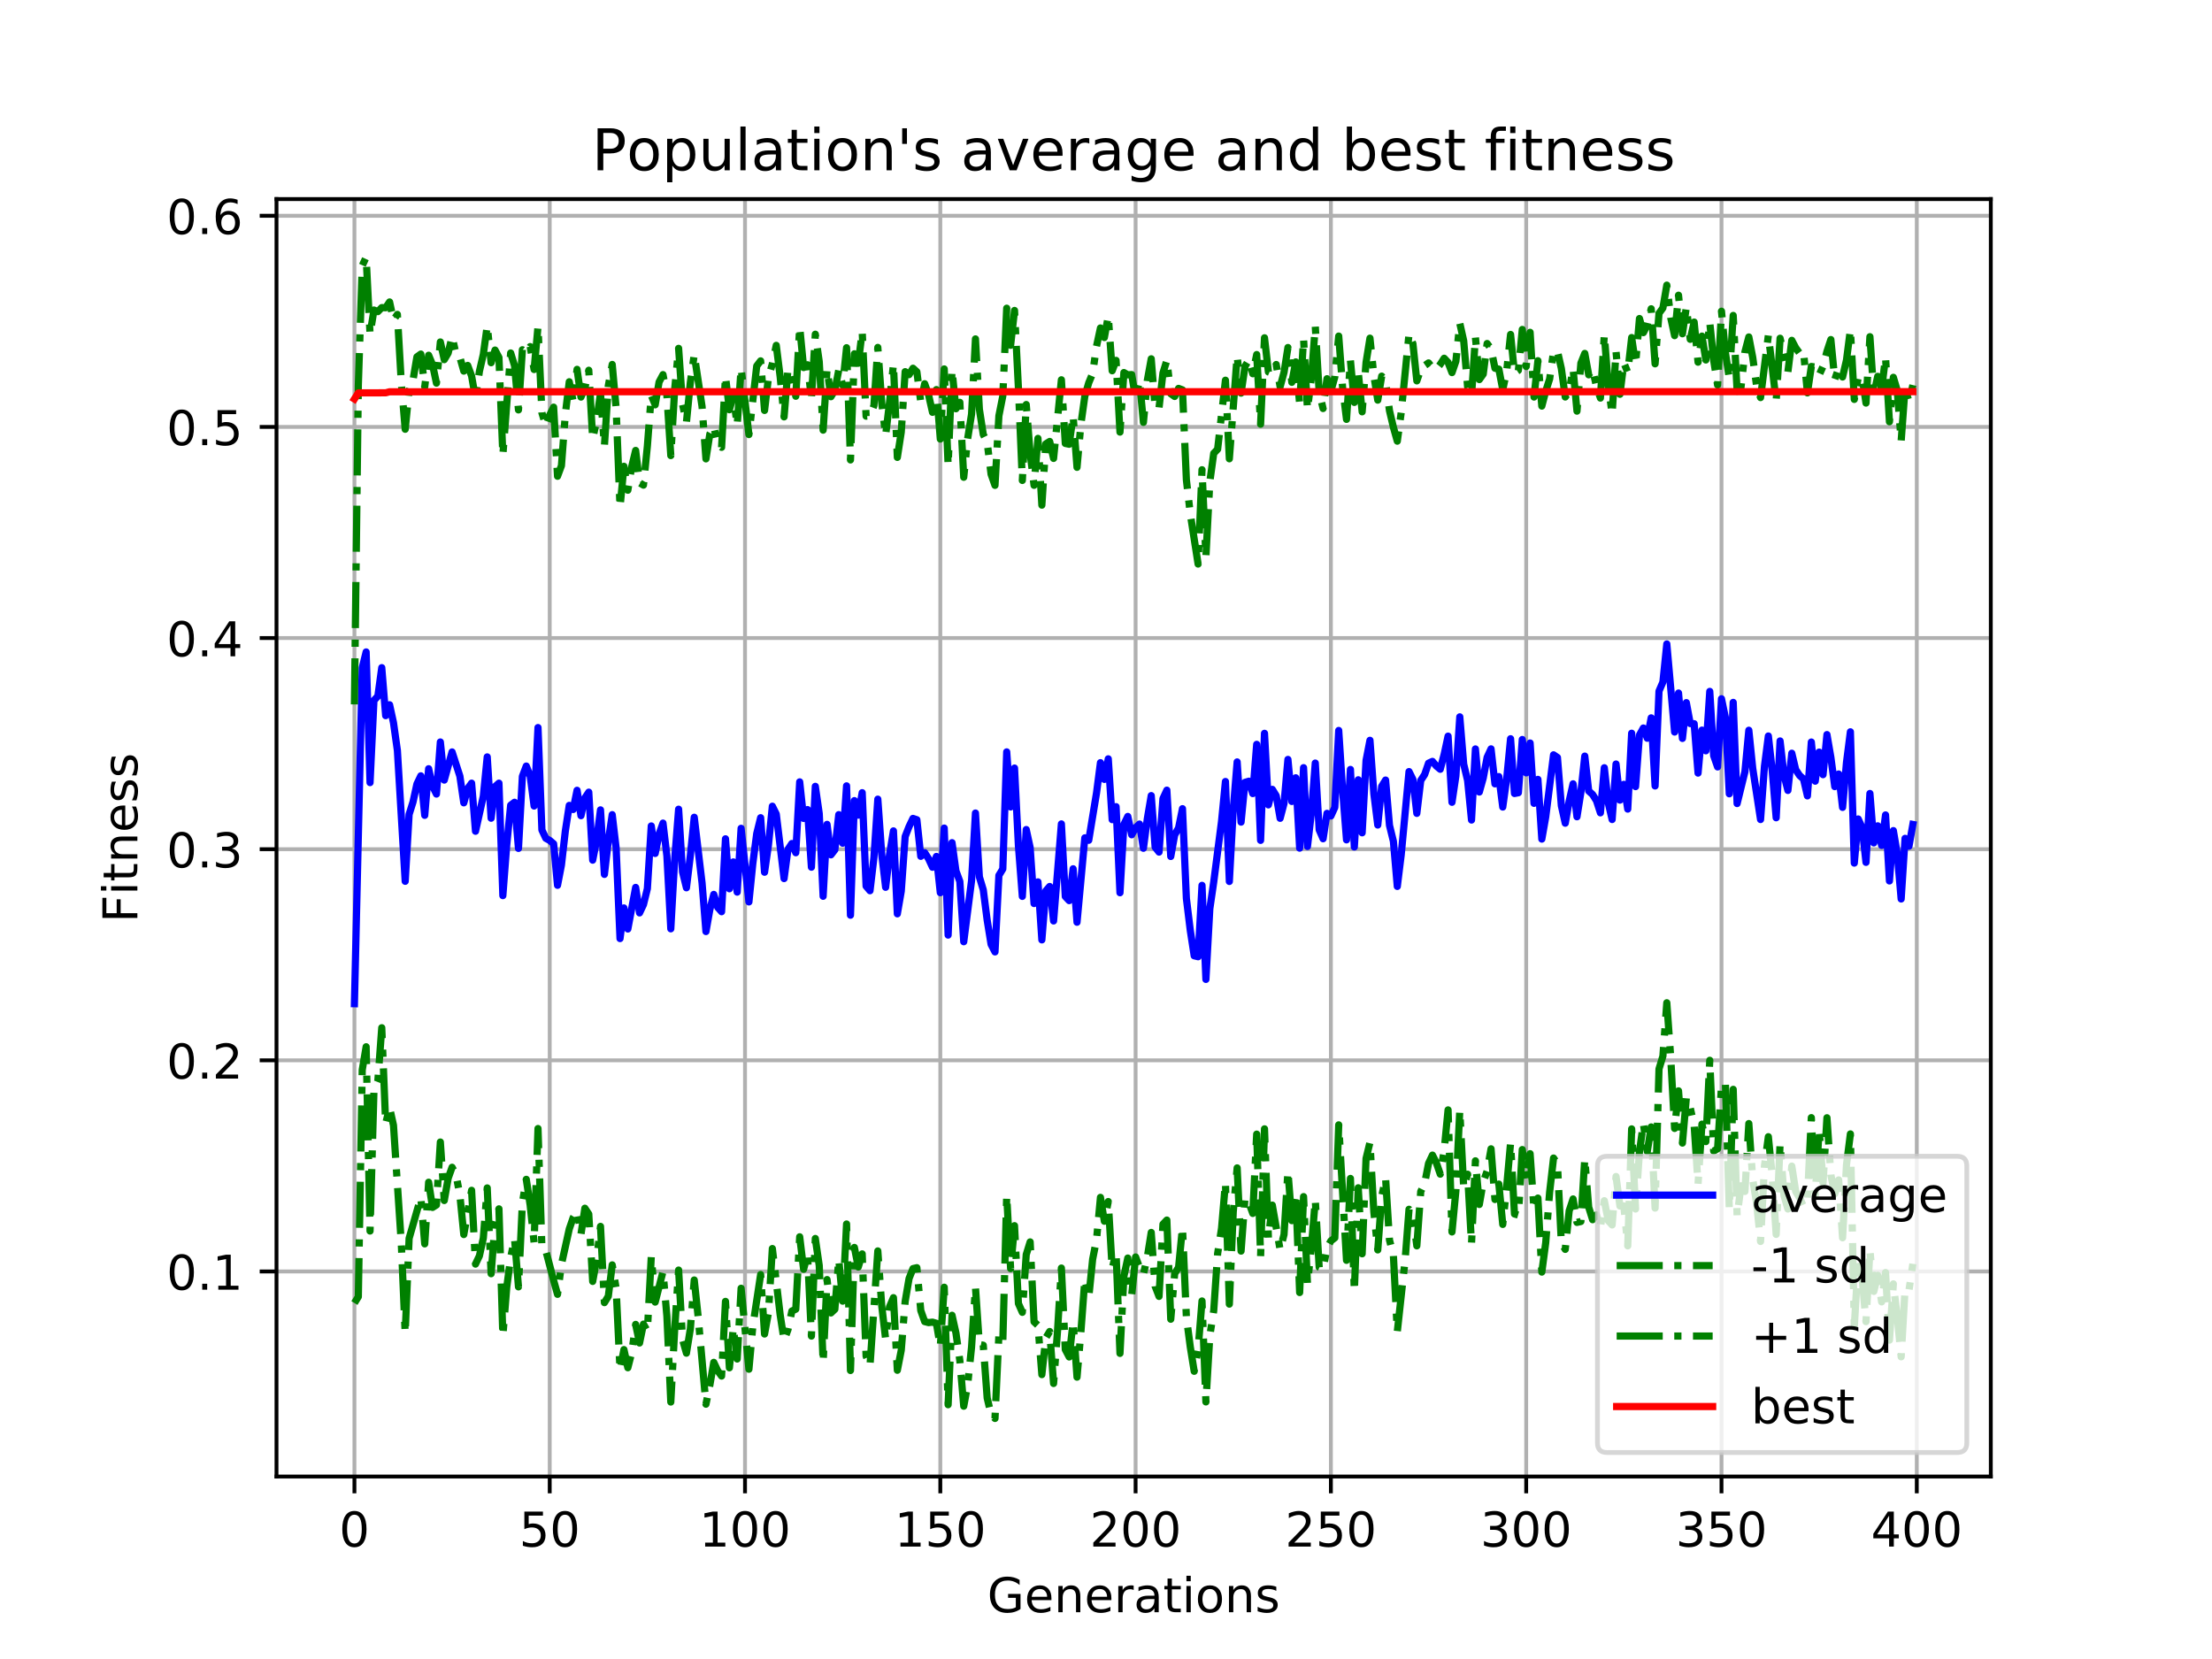 <?xml version="1.0" encoding="utf-8" standalone="no"?>
<!DOCTYPE svg PUBLIC "-//W3C//DTD SVG 1.1//EN"
  "http://www.w3.org/Graphics/SVG/1.1/DTD/svg11.dtd">
<!-- Created with matplotlib (https://matplotlib.org/) -->
<svg height="345.6pt" version="1.1" viewBox="0 0 460.8 345.6" width="460.8pt" xmlns="http://www.w3.org/2000/svg" xmlns:xlink="http://www.w3.org/1999/xlink">
 <defs>
  <style type="text/css">
*{stroke-linecap:butt;stroke-linejoin:round;}
  </style>
 </defs>
 <g id="figure_1">
  <g id="patch_1">
   <path d="M 0 345.6 
L 460.8 345.6 
L 460.8 0 
L 0 0 
z
" style="fill:#ffffff;"/>
  </g>
  <g id="axes_1">
   <g id="patch_2">
    <path d="M 57.6 307.584 
L 414.72 307.584 
L 414.72 41.472 
L 57.6 41.472 
z
" style="fill:#ffffff;"/>
   </g>
   <g id="matplotlib.axis_1">
    <g id="xtick_1">
     <g id="line2d_1">
      <path clip-path="url(#p9d9c78ce58)" d="M 73.833 307.584 
L 73.833 41.472 
" style="fill:none;stroke:#b0b0b0;stroke-linecap:square;stroke-width:0.8;"/>
     </g>
     <g id="line2d_2">
      <defs>
       <path d="M 0 0 
L 0 3.5 
" id="mfc823af457" style="stroke:#000000;stroke-width:0.8;"/>
      </defs>
      <g>
       <use style="stroke:#000000;stroke-width:0.8;" x="73.833" xlink:href="#mfc823af457" y="307.584"/>
      </g>
     </g>
     <g id="text_1">
      <!-- 0 -->
      <defs>
       <path d="M 31.781 66.406 
Q 24.172 66.406 20.328 58.906 
Q 16.5 51.422 16.5 36.375 
Q 16.5 21.391 20.328 13.891 
Q 24.172 6.391 31.781 6.391 
Q 39.453 6.391 43.281 13.891 
Q 47.125 21.391 47.125 36.375 
Q 47.125 51.422 43.281 58.906 
Q 39.453 66.406 31.781 66.406 
z
M 31.781 74.219 
Q 44.047 74.219 50.516 64.516 
Q 56.984 54.828 56.984 36.375 
Q 56.984 17.969 50.516 8.266 
Q 44.047 -1.422 31.781 -1.422 
Q 19.531 -1.422 13.062 8.266 
Q 6.594 17.969 6.594 36.375 
Q 6.594 54.828 13.062 64.516 
Q 19.531 74.219 31.781 74.219 
z
" id="DejaVuSans-48"/>
      </defs>
      <g transform="translate(70.651 322.182)scale(0.1 -0.1)">
       <use xlink:href="#DejaVuSans-48"/>
      </g>
     </g>
    </g>
    <g id="xtick_2">
     <g id="line2d_3">
      <path clip-path="url(#p9d9c78ce58)" d="M 114.516 307.584 
L 114.516 41.472 
" style="fill:none;stroke:#b0b0b0;stroke-linecap:square;stroke-width:0.8;"/>
     </g>
     <g id="line2d_4">
      <g>
       <use style="stroke:#000000;stroke-width:0.8;" x="114.516" xlink:href="#mfc823af457" y="307.584"/>
      </g>
     </g>
     <g id="text_2">
      <!-- 50 -->
      <defs>
       <path d="M 10.797 72.906 
L 49.516 72.906 
L 49.516 64.594 
L 19.828 64.594 
L 19.828 46.734 
Q 21.969 47.469 24.109 47.828 
Q 26.266 48.188 28.422 48.188 
Q 40.625 48.188 47.75 41.5 
Q 54.891 34.812 54.891 23.391 
Q 54.891 11.625 47.562 5.094 
Q 40.234 -1.422 26.906 -1.422 
Q 22.312 -1.422 17.547 -0.641 
Q 12.797 0.141 7.719 1.703 
L 7.719 11.625 
Q 12.109 9.234 16.797 8.062 
Q 21.484 6.891 26.703 6.891 
Q 35.156 6.891 40.078 11.328 
Q 45.016 15.766 45.016 23.391 
Q 45.016 31 40.078 35.438 
Q 35.156 39.891 26.703 39.891 
Q 22.75 39.891 18.812 39.016 
Q 14.891 38.141 10.797 36.281 
z
" id="DejaVuSans-53"/>
      </defs>
      <g transform="translate(108.154 322.182)scale(0.1 -0.1)">
       <use xlink:href="#DejaVuSans-53"/>
       <use x="63.623" xlink:href="#DejaVuSans-48"/>
      </g>
     </g>
    </g>
    <g id="xtick_3">
     <g id="line2d_5">
      <path clip-path="url(#p9d9c78ce58)" d="M 155.2 307.584 
L 155.2 41.472 
" style="fill:none;stroke:#b0b0b0;stroke-linecap:square;stroke-width:0.8;"/>
     </g>
     <g id="line2d_6">
      <g>
       <use style="stroke:#000000;stroke-width:0.8;" x="155.2" xlink:href="#mfc823af457" y="307.584"/>
      </g>
     </g>
     <g id="text_3">
      <!-- 100 -->
      <defs>
       <path d="M 12.406 8.297 
L 28.516 8.297 
L 28.516 63.922 
L 10.984 60.406 
L 10.984 69.391 
L 28.422 72.906 
L 38.281 72.906 
L 38.281 8.297 
L 54.391 8.297 
L 54.391 0 
L 12.406 0 
z
" id="DejaVuSans-49"/>
      </defs>
      <g transform="translate(145.656 322.182)scale(0.1 -0.1)">
       <use xlink:href="#DejaVuSans-49"/>
       <use x="63.623" xlink:href="#DejaVuSans-48"/>
       <use x="127.246" xlink:href="#DejaVuSans-48"/>
      </g>
     </g>
    </g>
    <g id="xtick_4">
     <g id="line2d_7">
      <path clip-path="url(#p9d9c78ce58)" d="M 195.883 307.584 
L 195.883 41.472 
" style="fill:none;stroke:#b0b0b0;stroke-linecap:square;stroke-width:0.8;"/>
     </g>
     <g id="line2d_8">
      <g>
       <use style="stroke:#000000;stroke-width:0.8;" x="195.883" xlink:href="#mfc823af457" y="307.584"/>
      </g>
     </g>
     <g id="text_4">
      <!-- 150 -->
      <g transform="translate(186.34 322.182)scale(0.1 -0.1)">
       <use xlink:href="#DejaVuSans-49"/>
       <use x="63.623" xlink:href="#DejaVuSans-53"/>
       <use x="127.246" xlink:href="#DejaVuSans-48"/>
      </g>
     </g>
    </g>
    <g id="xtick_5">
     <g id="line2d_9">
      <path clip-path="url(#p9d9c78ce58)" d="M 236.567 307.584 
L 236.567 41.472 
" style="fill:none;stroke:#b0b0b0;stroke-linecap:square;stroke-width:0.8;"/>
     </g>
     <g id="line2d_10">
      <g>
       <use style="stroke:#000000;stroke-width:0.8;" x="236.567" xlink:href="#mfc823af457" y="307.584"/>
      </g>
     </g>
     <g id="text_5">
      <!-- 200 -->
      <defs>
       <path d="M 19.188 8.297 
L 53.609 8.297 
L 53.609 0 
L 7.328 0 
L 7.328 8.297 
Q 12.938 14.109 22.625 23.891 
Q 32.328 33.688 34.812 36.531 
Q 39.547 41.844 41.422 45.531 
Q 43.312 49.219 43.312 52.781 
Q 43.312 58.594 39.234 62.25 
Q 35.156 65.922 28.609 65.922 
Q 23.969 65.922 18.812 64.312 
Q 13.672 62.703 7.812 59.422 
L 7.812 69.391 
Q 13.766 71.781 18.938 73 
Q 24.125 74.219 28.422 74.219 
Q 39.75 74.219 46.484 68.547 
Q 53.219 62.891 53.219 53.422 
Q 53.219 48.922 51.531 44.891 
Q 49.859 40.875 45.406 35.406 
Q 44.188 33.984 37.641 27.219 
Q 31.109 20.453 19.188 8.297 
z
" id="DejaVuSans-50"/>
      </defs>
      <g transform="translate(227.023 322.182)scale(0.1 -0.1)">
       <use xlink:href="#DejaVuSans-50"/>
       <use x="63.623" xlink:href="#DejaVuSans-48"/>
       <use x="127.246" xlink:href="#DejaVuSans-48"/>
      </g>
     </g>
    </g>
    <g id="xtick_6">
     <g id="line2d_11">
      <path clip-path="url(#p9d9c78ce58)" d="M 277.25 307.584 
L 277.25 41.472 
" style="fill:none;stroke:#b0b0b0;stroke-linecap:square;stroke-width:0.8;"/>
     </g>
     <g id="line2d_12">
      <g>
       <use style="stroke:#000000;stroke-width:0.8;" x="277.25" xlink:href="#mfc823af457" y="307.584"/>
      </g>
     </g>
     <g id="text_6">
      <!-- 250 -->
      <g transform="translate(267.707 322.182)scale(0.1 -0.1)">
       <use xlink:href="#DejaVuSans-50"/>
       <use x="63.623" xlink:href="#DejaVuSans-53"/>
       <use x="127.246" xlink:href="#DejaVuSans-48"/>
      </g>
     </g>
    </g>
    <g id="xtick_7">
     <g id="line2d_13">
      <path clip-path="url(#p9d9c78ce58)" d="M 317.934 307.584 
L 317.934 41.472 
" style="fill:none;stroke:#b0b0b0;stroke-linecap:square;stroke-width:0.8;"/>
     </g>
     <g id="line2d_14">
      <g>
       <use style="stroke:#000000;stroke-width:0.8;" x="317.934" xlink:href="#mfc823af457" y="307.584"/>
      </g>
     </g>
     <g id="text_7">
      <!-- 300 -->
      <defs>
       <path d="M 40.578 39.312 
Q 47.656 37.797 51.625 33 
Q 55.609 28.219 55.609 21.188 
Q 55.609 10.406 48.188 4.484 
Q 40.766 -1.422 27.094 -1.422 
Q 22.516 -1.422 17.656 -0.516 
Q 12.797 0.391 7.625 2.203 
L 7.625 11.719 
Q 11.719 9.328 16.594 8.109 
Q 21.484 6.891 26.812 6.891 
Q 36.078 6.891 40.938 10.547 
Q 45.797 14.203 45.797 21.188 
Q 45.797 27.641 41.281 31.266 
Q 36.766 34.906 28.719 34.906 
L 20.219 34.906 
L 20.219 43.016 
L 29.109 43.016 
Q 36.375 43.016 40.234 45.922 
Q 44.094 48.828 44.094 54.297 
Q 44.094 59.906 40.109 62.906 
Q 36.141 65.922 28.719 65.922 
Q 24.656 65.922 20.016 65.031 
Q 15.375 64.156 9.812 62.312 
L 9.812 71.094 
Q 15.438 72.656 20.344 73.438 
Q 25.25 74.219 29.594 74.219 
Q 40.828 74.219 47.359 69.109 
Q 53.906 64.016 53.906 55.328 
Q 53.906 49.266 50.438 45.094 
Q 46.969 40.922 40.578 39.312 
z
" id="DejaVuSans-51"/>
      </defs>
      <g transform="translate(308.39 322.182)scale(0.1 -0.1)">
       <use xlink:href="#DejaVuSans-51"/>
       <use x="63.623" xlink:href="#DejaVuSans-48"/>
       <use x="127.246" xlink:href="#DejaVuSans-48"/>
      </g>
     </g>
    </g>
    <g id="xtick_8">
     <g id="line2d_15">
      <path clip-path="url(#p9d9c78ce58)" d="M 358.617 307.584 
L 358.617 41.472 
" style="fill:none;stroke:#b0b0b0;stroke-linecap:square;stroke-width:0.8;"/>
     </g>
     <g id="line2d_16">
      <g>
       <use style="stroke:#000000;stroke-width:0.8;" x="358.617" xlink:href="#mfc823af457" y="307.584"/>
      </g>
     </g>
     <g id="text_8">
      <!-- 350 -->
      <g transform="translate(349.074 322.182)scale(0.1 -0.1)">
       <use xlink:href="#DejaVuSans-51"/>
       <use x="63.623" xlink:href="#DejaVuSans-53"/>
       <use x="127.246" xlink:href="#DejaVuSans-48"/>
      </g>
     </g>
    </g>
    <g id="xtick_9">
     <g id="line2d_17">
      <path clip-path="url(#p9d9c78ce58)" d="M 399.301 307.584 
L 399.301 41.472 
" style="fill:none;stroke:#b0b0b0;stroke-linecap:square;stroke-width:0.8;"/>
     </g>
     <g id="line2d_18">
      <g>
       <use style="stroke:#000000;stroke-width:0.8;" x="399.301" xlink:href="#mfc823af457" y="307.584"/>
      </g>
     </g>
     <g id="text_9">
      <!-- 400 -->
      <defs>
       <path d="M 37.797 64.312 
L 12.891 25.391 
L 37.797 25.391 
z
M 35.203 72.906 
L 47.609 72.906 
L 47.609 25.391 
L 58.016 25.391 
L 58.016 17.188 
L 47.609 17.188 
L 47.609 0 
L 37.797 0 
L 37.797 17.188 
L 4.891 17.188 
L 4.891 26.703 
z
" id="DejaVuSans-52"/>
      </defs>
      <g transform="translate(389.757 322.182)scale(0.1 -0.1)">
       <use xlink:href="#DejaVuSans-52"/>
       <use x="63.623" xlink:href="#DejaVuSans-48"/>
       <use x="127.246" xlink:href="#DejaVuSans-48"/>
      </g>
     </g>
    </g>
    <g id="text_10">
     <!-- Generations -->
     <defs>
      <path d="M 59.516 10.406 
L 59.516 29.984 
L 43.406 29.984 
L 43.406 38.094 
L 69.281 38.094 
L 69.281 6.781 
Q 63.578 2.734 56.688 0.656 
Q 49.812 -1.422 42 -1.422 
Q 24.906 -1.422 15.25 8.562 
Q 5.609 18.562 5.609 36.375 
Q 5.609 54.25 15.25 64.234 
Q 24.906 74.219 42 74.219 
Q 49.125 74.219 55.547 72.453 
Q 61.969 70.703 67.391 67.281 
L 67.391 56.781 
Q 61.922 61.422 55.766 63.766 
Q 49.609 66.109 42.828 66.109 
Q 29.438 66.109 22.719 58.641 
Q 16.016 51.172 16.016 36.375 
Q 16.016 21.625 22.719 14.156 
Q 29.438 6.688 42.828 6.688 
Q 48.047 6.688 52.141 7.594 
Q 56.25 8.5 59.516 10.406 
z
" id="DejaVuSans-71"/>
      <path d="M 56.203 29.594 
L 56.203 25.203 
L 14.891 25.203 
Q 15.484 15.922 20.484 11.062 
Q 25.484 6.203 34.422 6.203 
Q 39.594 6.203 44.453 7.469 
Q 49.312 8.734 54.109 11.281 
L 54.109 2.781 
Q 49.266 0.734 44.188 -0.344 
Q 39.109 -1.422 33.891 -1.422 
Q 20.797 -1.422 13.156 6.188 
Q 5.516 13.812 5.516 26.812 
Q 5.516 40.234 12.766 48.109 
Q 20.016 56 32.328 56 
Q 43.359 56 49.781 48.891 
Q 56.203 41.797 56.203 29.594 
z
M 47.219 32.234 
Q 47.125 39.594 43.094 43.984 
Q 39.062 48.391 32.422 48.391 
Q 24.906 48.391 20.391 44.141 
Q 15.875 39.891 15.188 32.172 
z
" id="DejaVuSans-101"/>
      <path d="M 54.891 33.016 
L 54.891 0 
L 45.906 0 
L 45.906 32.719 
Q 45.906 40.484 42.875 44.328 
Q 39.844 48.188 33.797 48.188 
Q 26.516 48.188 22.312 43.547 
Q 18.109 38.922 18.109 30.906 
L 18.109 0 
L 9.078 0 
L 9.078 54.688 
L 18.109 54.688 
L 18.109 46.188 
Q 21.344 51.125 25.703 53.562 
Q 30.078 56 35.797 56 
Q 45.219 56 50.047 50.172 
Q 54.891 44.344 54.891 33.016 
z
" id="DejaVuSans-110"/>
      <path d="M 41.109 46.297 
Q 39.594 47.172 37.812 47.578 
Q 36.031 48 33.891 48 
Q 26.266 48 22.188 43.047 
Q 18.109 38.094 18.109 28.812 
L 18.109 0 
L 9.078 0 
L 9.078 54.688 
L 18.109 54.688 
L 18.109 46.188 
Q 20.953 51.172 25.484 53.578 
Q 30.031 56 36.531 56 
Q 37.453 56 38.578 55.875 
Q 39.703 55.766 41.062 55.516 
z
" id="DejaVuSans-114"/>
      <path d="M 34.281 27.484 
Q 23.391 27.484 19.188 25 
Q 14.984 22.516 14.984 16.5 
Q 14.984 11.719 18.141 8.906 
Q 21.297 6.109 26.703 6.109 
Q 34.188 6.109 38.703 11.406 
Q 43.219 16.703 43.219 25.484 
L 43.219 27.484 
z
M 52.203 31.203 
L 52.203 0 
L 43.219 0 
L 43.219 8.297 
Q 40.141 3.328 35.547 0.953 
Q 30.953 -1.422 24.312 -1.422 
Q 15.922 -1.422 10.953 3.297 
Q 6 8.016 6 15.922 
Q 6 25.141 12.172 29.828 
Q 18.359 34.516 30.609 34.516 
L 43.219 34.516 
L 43.219 35.406 
Q 43.219 41.609 39.141 45 
Q 35.062 48.391 27.688 48.391 
Q 23 48.391 18.547 47.266 
Q 14.109 46.141 10.016 43.891 
L 10.016 52.203 
Q 14.938 54.109 19.578 55.047 
Q 24.219 56 28.609 56 
Q 40.484 56 46.344 49.844 
Q 52.203 43.703 52.203 31.203 
z
" id="DejaVuSans-97"/>
      <path d="M 18.312 70.219 
L 18.312 54.688 
L 36.812 54.688 
L 36.812 47.703 
L 18.312 47.703 
L 18.312 18.016 
Q 18.312 11.328 20.141 9.422 
Q 21.969 7.516 27.594 7.516 
L 36.812 7.516 
L 36.812 0 
L 27.594 0 
Q 17.188 0 13.234 3.875 
Q 9.281 7.766 9.281 18.016 
L 9.281 47.703 
L 2.688 47.703 
L 2.688 54.688 
L 9.281 54.688 
L 9.281 70.219 
z
" id="DejaVuSans-116"/>
      <path d="M 9.422 54.688 
L 18.406 54.688 
L 18.406 0 
L 9.422 0 
z
M 9.422 75.984 
L 18.406 75.984 
L 18.406 64.594 
L 9.422 64.594 
z
" id="DejaVuSans-105"/>
      <path d="M 30.609 48.391 
Q 23.391 48.391 19.188 42.75 
Q 14.984 37.109 14.984 27.297 
Q 14.984 17.484 19.156 11.844 
Q 23.344 6.203 30.609 6.203 
Q 37.797 6.203 41.984 11.859 
Q 46.188 17.531 46.188 27.297 
Q 46.188 37.016 41.984 42.703 
Q 37.797 48.391 30.609 48.391 
z
M 30.609 56 
Q 42.328 56 49.016 48.375 
Q 55.719 40.766 55.719 27.297 
Q 55.719 13.875 49.016 6.219 
Q 42.328 -1.422 30.609 -1.422 
Q 18.844 -1.422 12.172 6.219 
Q 5.516 13.875 5.516 27.297 
Q 5.516 40.766 12.172 48.375 
Q 18.844 56 30.609 56 
z
" id="DejaVuSans-111"/>
      <path d="M 44.281 53.078 
L 44.281 44.578 
Q 40.484 46.531 36.375 47.5 
Q 32.281 48.484 27.875 48.484 
Q 21.188 48.484 17.844 46.438 
Q 14.5 44.391 14.5 40.281 
Q 14.5 37.156 16.891 35.375 
Q 19.281 33.594 26.516 31.984 
L 29.594 31.297 
Q 39.156 29.25 43.188 25.516 
Q 47.219 21.781 47.219 15.094 
Q 47.219 7.469 41.188 3.016 
Q 35.156 -1.422 24.609 -1.422 
Q 20.219 -1.422 15.453 -0.562 
Q 10.688 0.297 5.422 2 
L 5.422 11.281 
Q 10.406 8.688 15.234 7.391 
Q 20.062 6.109 24.812 6.109 
Q 31.156 6.109 34.562 8.281 
Q 37.984 10.453 37.984 14.406 
Q 37.984 18.062 35.516 20.016 
Q 33.062 21.969 24.703 23.781 
L 21.578 24.516 
Q 13.234 26.266 9.516 29.906 
Q 5.812 33.547 5.812 39.891 
Q 5.812 47.609 11.281 51.797 
Q 16.75 56 26.812 56 
Q 31.781 56 36.172 55.266 
Q 40.578 54.547 44.281 53.078 
z
" id="DejaVuSans-115"/>
     </defs>
     <g transform="translate(205.662 335.861)scale(0.1 -0.1)">
      <use xlink:href="#DejaVuSans-71"/>
      <use x="77.49" xlink:href="#DejaVuSans-101"/>
      <use x="139.014" xlink:href="#DejaVuSans-110"/>
      <use x="202.393" xlink:href="#DejaVuSans-101"/>
      <use x="263.916" xlink:href="#DejaVuSans-114"/>
      <use x="305.029" xlink:href="#DejaVuSans-97"/>
      <use x="366.309" xlink:href="#DejaVuSans-116"/>
      <use x="405.518" xlink:href="#DejaVuSans-105"/>
      <use x="433.301" xlink:href="#DejaVuSans-111"/>
      <use x="494.482" xlink:href="#DejaVuSans-110"/>
      <use x="557.861" xlink:href="#DejaVuSans-115"/>
     </g>
    </g>
   </g>
   <g id="matplotlib.axis_2">
    <g id="ytick_1">
     <g id="line2d_19">
      <path clip-path="url(#p9d9c78ce58)" d="M 57.6 264.868 
L 414.72 264.868 
" style="fill:none;stroke:#b0b0b0;stroke-linecap:square;stroke-width:0.8;"/>
     </g>
     <g id="line2d_20">
      <defs>
       <path d="M 0 0 
L -3.5 0 
" id="m722a0cf217" style="stroke:#000000;stroke-width:0.8;"/>
      </defs>
      <g>
       <use style="stroke:#000000;stroke-width:0.8;" x="57.6" xlink:href="#m722a0cf217" y="264.868"/>
      </g>
     </g>
     <g id="text_11">
      <!-- 0.1 -->
      <defs>
       <path d="M 10.688 12.406 
L 21 12.406 
L 21 0 
L 10.688 0 
z
" id="DejaVuSans-46"/>
      </defs>
      <g transform="translate(34.697 268.668)scale(0.1 -0.1)">
       <use xlink:href="#DejaVuSans-48"/>
       <use x="63.623" xlink:href="#DejaVuSans-46"/>
       <use x="95.41" xlink:href="#DejaVuSans-49"/>
      </g>
     </g>
    </g>
    <g id="ytick_2">
     <g id="line2d_21">
      <path clip-path="url(#p9d9c78ce58)" d="M 57.6 220.885 
L 414.72 220.885 
" style="fill:none;stroke:#b0b0b0;stroke-linecap:square;stroke-width:0.8;"/>
     </g>
     <g id="line2d_22">
      <g>
       <use style="stroke:#000000;stroke-width:0.8;" x="57.6" xlink:href="#m722a0cf217" y="220.885"/>
      </g>
     </g>
     <g id="text_12">
      <!-- 0.2 -->
      <g transform="translate(34.697 224.684)scale(0.1 -0.1)">
       <use xlink:href="#DejaVuSans-48"/>
       <use x="63.623" xlink:href="#DejaVuSans-46"/>
       <use x="95.41" xlink:href="#DejaVuSans-50"/>
      </g>
     </g>
    </g>
    <g id="ytick_3">
     <g id="line2d_23">
      <path clip-path="url(#p9d9c78ce58)" d="M 57.6 176.901 
L 414.72 176.901 
" style="fill:none;stroke:#b0b0b0;stroke-linecap:square;stroke-width:0.8;"/>
     </g>
     <g id="line2d_24">
      <g>
       <use style="stroke:#000000;stroke-width:0.8;" x="57.6" xlink:href="#m722a0cf217" y="176.901"/>
      </g>
     </g>
     <g id="text_13">
      <!-- 0.3 -->
      <g transform="translate(34.697 180.7)scale(0.1 -0.1)">
       <use xlink:href="#DejaVuSans-48"/>
       <use x="63.623" xlink:href="#DejaVuSans-46"/>
       <use x="95.41" xlink:href="#DejaVuSans-51"/>
      </g>
     </g>
    </g>
    <g id="ytick_4">
     <g id="line2d_25">
      <path clip-path="url(#p9d9c78ce58)" d="M 57.6 132.918 
L 414.72 132.918 
" style="fill:none;stroke:#b0b0b0;stroke-linecap:square;stroke-width:0.8;"/>
     </g>
     <g id="line2d_26">
      <g>
       <use style="stroke:#000000;stroke-width:0.8;" x="57.6" xlink:href="#m722a0cf217" y="132.918"/>
      </g>
     </g>
     <g id="text_14">
      <!-- 0.4 -->
      <g transform="translate(34.697 136.717)scale(0.1 -0.1)">
       <use xlink:href="#DejaVuSans-48"/>
       <use x="63.623" xlink:href="#DejaVuSans-46"/>
       <use x="95.41" xlink:href="#DejaVuSans-52"/>
      </g>
     </g>
    </g>
    <g id="ytick_5">
     <g id="line2d_27">
      <path clip-path="url(#p9d9c78ce58)" d="M 57.6 88.934 
L 414.72 88.934 
" style="fill:none;stroke:#b0b0b0;stroke-linecap:square;stroke-width:0.8;"/>
     </g>
     <g id="line2d_28">
      <g>
       <use style="stroke:#000000;stroke-width:0.8;" x="57.6" xlink:href="#m722a0cf217" y="88.934"/>
      </g>
     </g>
     <g id="text_15">
      <!-- 0.5 -->
      <g transform="translate(34.697 92.733)scale(0.1 -0.1)">
       <use xlink:href="#DejaVuSans-48"/>
       <use x="63.623" xlink:href="#DejaVuSans-46"/>
       <use x="95.41" xlink:href="#DejaVuSans-53"/>
      </g>
     </g>
    </g>
    <g id="ytick_6">
     <g id="line2d_29">
      <path clip-path="url(#p9d9c78ce58)" d="M 57.6 44.95 
L 414.72 44.95 
" style="fill:none;stroke:#b0b0b0;stroke-linecap:square;stroke-width:0.8;"/>
     </g>
     <g id="line2d_30">
      <g>
       <use style="stroke:#000000;stroke-width:0.8;" x="57.6" xlink:href="#m722a0cf217" y="44.95"/>
      </g>
     </g>
     <g id="text_16">
      <!-- 0.6 -->
      <defs>
       <path d="M 33.016 40.375 
Q 26.375 40.375 22.484 35.828 
Q 18.609 31.297 18.609 23.391 
Q 18.609 15.531 22.484 10.953 
Q 26.375 6.391 33.016 6.391 
Q 39.656 6.391 43.531 10.953 
Q 47.406 15.531 47.406 23.391 
Q 47.406 31.297 43.531 35.828 
Q 39.656 40.375 33.016 40.375 
z
M 52.594 71.297 
L 52.594 62.312 
Q 48.875 64.062 45.094 64.984 
Q 41.312 65.922 37.594 65.922 
Q 27.828 65.922 22.672 59.328 
Q 17.531 52.734 16.797 39.406 
Q 19.672 43.656 24.016 45.922 
Q 28.375 48.188 33.594 48.188 
Q 44.578 48.188 50.953 41.516 
Q 57.328 34.859 57.328 23.391 
Q 57.328 12.156 50.688 5.359 
Q 44.047 -1.422 33.016 -1.422 
Q 20.359 -1.422 13.672 8.266 
Q 6.984 17.969 6.984 36.375 
Q 6.984 53.656 15.188 63.938 
Q 23.391 74.219 37.203 74.219 
Q 40.922 74.219 44.703 73.484 
Q 48.484 72.75 52.594 71.297 
z
" id="DejaVuSans-54"/>
      </defs>
      <g transform="translate(34.697 48.75)scale(0.1 -0.1)">
       <use xlink:href="#DejaVuSans-48"/>
       <use x="63.623" xlink:href="#DejaVuSans-46"/>
       <use x="95.41" xlink:href="#DejaVuSans-54"/>
      </g>
     </g>
    </g>
    <g id="text_17">
     <!-- Fitness -->
     <defs>
      <path d="M 9.812 72.906 
L 51.703 72.906 
L 51.703 64.594 
L 19.672 64.594 
L 19.672 43.109 
L 48.578 43.109 
L 48.578 34.812 
L 19.672 34.812 
L 19.672 0 
L 9.812 0 
z
" id="DejaVuSans-70"/>
     </defs>
     <g transform="translate(28.617 192.202)rotate(-90)scale(0.1 -0.1)">
      <use xlink:href="#DejaVuSans-70"/>
      <use x="57.41" xlink:href="#DejaVuSans-105"/>
      <use x="85.193" xlink:href="#DejaVuSans-116"/>
      <use x="124.402" xlink:href="#DejaVuSans-110"/>
      <use x="187.781" xlink:href="#DejaVuSans-101"/>
      <use x="249.305" xlink:href="#DejaVuSans-115"/>
      <use x="301.404" xlink:href="#DejaVuSans-115"/>
     </g>
    </g>
   </g>
   <g id="line2d_31">
    <path clip-path="url(#p9d9c78ce58)" d="M 73.833 209.091 
L 75.46 139.12 
L 76.274 135.814 
L 77.087 163.029 
L 77.901 145.912 
L 78.715 145.025 
L 79.528 139.088 
L 80.342 149.085 
L 81.156 146.819 
L 81.969 150.543 
L 82.783 156.333 
L 84.41 183.591 
L 85.224 169.661 
L 86.038 167.061 
L 86.851 163.318 
L 87.665 161.622 
L 88.479 169.848 
L 89.292 160.141 
L 90.106 163.749 
L 90.92 165.415 
L 91.733 154.571 
L 92.547 162.505 
L 94.174 156.645 
L 95.802 161.689 
L 96.616 167.245 
L 97.429 164.275 
L 98.243 163.147 
L 99.057 173.163 
L 100.684 165.87 
L 101.498 157.676 
L 102.311 170.45 
L 103.125 163.864 
L 103.939 163.146 
L 104.752 186.575 
L 105.566 175.965 
L 106.38 167.74 
L 107.193 167.128 
L 108.007 176.735 
L 108.821 161.734 
L 109.634 159.586 
L 110.448 161.645 
L 111.262 167.908 
L 112.075 151.566 
L 112.889 172.901 
L 113.703 174.631 
L 114.516 175.081 
L 115.33 175.777 
L 116.144 184.422 
L 116.957 180.206 
L 117.771 173.089 
L 118.585 167.779 
L 119.398 168.631 
L 120.212 164.637 
L 121.026 169.922 
L 121.839 166.254 
L 122.653 165.024 
L 123.467 179.181 
L 124.28 175.064 
L 125.094 168.712 
L 125.908 182.15 
L 126.721 175.209 
L 127.535 169.712 
L 128.349 176.662 
L 129.162 195.522 
L 129.976 189.141 
L 130.79 193.522 
L 132.417 184.867 
L 133.231 190.172 
L 134.044 188.445 
L 134.858 185.117 
L 135.672 172.06 
L 136.485 177.791 
L 137.299 173.77 
L 138.113 171.469 
L 138.926 178.288 
L 139.74 193.488 
L 140.554 178.935 
L 141.367 168.572 
L 142.181 181.617 
L 142.995 184.942 
L 143.808 178.268 
L 144.622 170.252 
L 146.249 183.92 
L 147.063 194.055 
L 147.877 189.458 
L 148.69 186.322 
L 149.504 189.007 
L 150.318 189.923 
L 151.131 174.742 
L 151.945 185.147 
L 152.759 179.556 
L 153.572 185.842 
L 154.386 172.554 
L 156.013 187.883 
L 156.827 179.867 
L 157.641 173.64 
L 158.454 170.343 
L 159.268 181.701 
L 160.082 176.044 
L 160.895 167.95 
L 161.709 169.592 
L 163.336 183.024 
L 164.15 176.949 
L 164.964 175.721 
L 165.777 177.638 
L 166.591 162.879 
L 167.405 170.494 
L 168.219 168.65 
L 169.032 180.649 
L 169.846 163.811 
L 170.66 169.478 
L 171.473 186.711 
L 172.287 171.734 
L 173.101 178.078 
L 173.914 177.028 
L 174.728 169.708 
L 175.542 175.653 
L 176.355 163.709 
L 177.169 190.654 
L 177.983 166.784 
L 178.796 169.811 
L 179.61 165.13 
L 180.424 184.592 
L 181.237 185.551 
L 182.051 178.685 
L 182.865 166.483 
L 183.678 177.921 
L 184.492 184.837 
L 185.306 178.022 
L 186.119 173.093 
L 186.933 190.365 
L 187.747 185.649 
L 188.56 174.268 
L 189.374 172.189 
L 190.188 170.492 
L 191.001 170.768 
L 191.815 178.387 
L 192.629 177.626 
L 193.442 178.898 
L 194.256 180.66 
L 195.07 178.414 
L 195.883 185.966 
L 196.697 172.503 
L 197.511 194.793 
L 198.324 175.543 
L 199.138 181.41 
L 199.952 183.623 
L 200.765 196.178 
L 202.393 183.452 
L 203.206 169.372 
L 204.02 182.66 
L 204.834 185.376 
L 205.647 191.694 
L 206.461 196.726 
L 207.275 198.299 
L 208.088 182.364 
L 208.902 181.023 
L 209.716 156.634 
L 210.529 168.099 
L 211.343 160.002 
L 212.157 176.208 
L 212.97 186.733 
L 213.784 172.809 
L 214.598 176.57 
L 215.411 188.223 
L 216.225 183.713 
L 217.039 195.794 
L 217.852 185.608 
L 218.666 184.67 
L 219.48 191.85 
L 221.107 171.637 
L 221.921 186.755 
L 222.734 187.613 
L 223.548 180.984 
L 224.362 192.119 
L 225.989 174.541 
L 226.803 175.05 
L 228.43 165.156 
L 229.244 158.878 
L 230.057 162.36 
L 230.871 158.081 
L 231.685 170.746 
L 232.498 168.045 
L 233.312 185.974 
L 234.126 171.749 
L 234.939 170.078 
L 235.753 173.899 
L 236.567 172.411 
L 237.381 171.667 
L 238.194 176.708 
L 239.008 170.557 
L 239.822 165.742 
L 240.635 176.476 
L 241.449 177.503 
L 242.263 166.369 
L 243.076 164.606 
L 243.89 178.418 
L 244.704 173.947 
L 245.517 172.466 
L 246.331 168.461 
L 247.145 187.16 
L 247.958 193.825 
L 248.772 199.109 
L 249.586 199.303 
L 250.399 184.435 
L 251.213 204.026 
L 252.027 189.308 
L 252.84 183.74 
L 254.468 171.101 
L 255.281 162.803 
L 256.095 183.623 
L 256.909 168.563 
L 257.722 158.725 
L 258.536 171.258 
L 259.35 162.983 
L 260.163 162.744 
L 260.977 165.318 
L 261.791 155.063 
L 262.604 175.063 
L 263.418 152.766 
L 264.232 167.672 
L 265.045 164.44 
L 265.859 165.772 
L 266.673 170.469 
L 267.486 167.367 
L 268.3 158.207 
L 269.114 166.961 
L 269.927 162.029 
L 270.741 176.683 
L 271.555 159.922 
L 272.368 176.334 
L 273.182 169.312 
L 273.996 158.961 
L 274.809 172.859 
L 275.623 174.726 
L 276.437 169.437 
L 277.25 169.983 
L 278.064 168.198 
L 278.878 152.17 
L 279.691 164.669 
L 280.505 174.956 
L 281.319 160.289 
L 282.132 176.437 
L 282.946 162.446 
L 283.76 173.489 
L 284.573 158.424 
L 285.387 154.218 
L 286.201 165.377 
L 287.014 171.867 
L 287.828 163.825 
L 288.642 162.5 
L 289.455 171.931 
L 290.269 175.259 
L 291.083 184.654 
L 291.896 178.075 
L 293.524 160.736 
L 294.337 162.377 
L 295.151 169.438 
L 295.965 162.594 
L 296.778 161.35 
L 297.592 158.982 
L 298.406 158.615 
L 299.219 159.576 
L 300.033 160.251 
L 300.847 157.117 
L 301.66 153.353 
L 302.474 167.128 
L 303.288 161.646 
L 304.101 149.333 
L 304.915 159.186 
L 305.729 162.59 
L 306.543 170.826 
L 307.356 156.018 
L 308.17 164.995 
L 308.984 162.081 
L 309.797 157.756 
L 310.611 156.003 
L 311.425 163.292 
L 312.238 161.78 
L 313.052 168.119 
L 313.866 162.25 
L 314.679 153.896 
L 315.493 165.298 
L 316.307 165.143 
L 317.12 154.053 
L 317.934 161 
L 318.748 154.783 
L 319.561 167.348 
L 320.375 162.361 
L 321.189 174.795 
L 322.002 170.183 
L 323.63 157.245 
L 324.443 157.798 
L 325.257 167.836 
L 326.071 171.485 
L 326.884 166.908 
L 327.698 163.286 
L 328.512 170.147 
L 329.325 165.061 
L 330.139 157.51 
L 330.953 164.772 
L 331.766 165.507 
L 332.58 166.814 
L 333.394 169.327 
L 334.207 159.937 
L 335.021 167.215 
L 335.835 170.721 
L 336.648 159.16 
L 337.462 166.682 
L 338.276 163.393 
L 339.089 168.548 
L 339.903 152.744 
L 340.717 163.864 
L 341.53 153.12 
L 342.344 151.658 
L 343.158 153.789 
L 343.971 149.544 
L 344.785 163.729 
L 345.599 143.978 
L 346.412 142.083 
L 347.226 134.147 
L 348.853 152.495 
L 349.667 144.372 
L 350.481 153.826 
L 351.294 146.37 
L 352.108 150.737 
L 352.922 150.761 
L 353.735 161.047 
L 354.549 152.097 
L 355.363 156.404 
L 356.176 144.032 
L 356.99 157.423 
L 357.804 159.761 
L 358.617 145.566 
L 359.431 149.512 
L 360.245 165.365 
L 361.058 146.322 
L 361.872 167.395 
L 363.499 160.754 
L 364.313 152.127 
L 365.127 160.082 
L 366.754 170.721 
L 367.568 159.635 
L 368.381 153.321 
L 369.195 160.674 
L 370.009 170.352 
L 370.822 154.355 
L 371.636 161.465 
L 372.45 164.66 
L 373.263 156.912 
L 374.077 160.332 
L 374.891 161.556 
L 375.704 162.274 
L 376.518 165.798 
L 377.332 154.582 
L 378.146 162.733 
L 378.959 156.675 
L 379.773 161.377 
L 380.587 153.028 
L 381.4 157.746 
L 382.214 163.866 
L 383.028 161.241 
L 383.841 168.192 
L 384.655 158.844 
L 385.469 152.45 
L 386.282 179.797 
L 387.096 170.608 
L 387.91 172.395 
L 388.723 179.643 
L 389.537 165.297 
L 390.351 175.583 
L 391.164 172.035 
L 391.978 176.114 
L 392.792 169.769 
L 393.605 183.518 
L 394.419 173.031 
L 395.233 177.83 
L 396.046 187.272 
L 396.86 174.649 
L 397.674 176.28 
L 398.487 171.749 
L 398.487 171.749 
" style="fill:none;stroke:#0000ff;stroke-linecap:square;stroke-width:1.5;"/>
   </g>
   <g id="line2d_32">
    <path clip-path="url(#p9d9c78ce58)" d="M 73.833 271.443 
L 74.646 270.14 
L 75.46 222.89 
L 76.274 218.06 
L 77.087 256.447 
L 77.901 227.238 
L 78.715 225.132 
L 79.528 214.097 
L 80.342 234.062 
L 81.156 230.735 
L 81.969 234.412 
L 83.597 258.992 
L 84.41 277.761 
L 85.224 257.985 
L 86.851 252.29 
L 87.665 249.487 
L 88.479 259.12 
L 89.292 246.28 
L 90.106 251.528 
L 90.92 251.015 
L 91.733 237.905 
L 92.547 250.09 
L 93.361 245.454 
L 94.174 243.167 
L 94.988 244.704 
L 95.802 248.961 
L 96.616 257.18 
L 98.243 247.965 
L 99.057 263.334 
L 99.87 261.621 
L 100.684 257.915 
L 101.498 247.467 
L 102.311 265.339 
L 103.125 254.802 
L 103.939 251.826 
L 104.752 278.315 
L 105.566 268.154 
L 106.38 261.946 
L 107.193 258.074 
L 108.007 268.077 
L 108.821 250.606 
L 109.634 245.677 
L 110.448 251.085 
L 111.262 258.841 
L 112.075 235.096 
L 112.889 259.814 
L 113.703 260.542 
L 115.33 266.736 
L 116.144 269.633 
L 116.957 263.395 
L 118.585 256.03 
L 119.398 253.658 
L 120.212 252.331 
L 121.026 257.124 
L 121.839 251.697 
L 122.653 252.916 
L 123.467 266.942 
L 124.28 262.493 
L 125.094 255.479 
L 125.908 271.363 
L 126.721 270.038 
L 127.535 263.5 
L 128.349 268.366 
L 129.162 285.365 
L 129.976 281.147 
L 130.79 284.923 
L 131.603 281.767 
L 132.417 275.899 
L 133.231 279.77 
L 134.044 275.831 
L 134.858 277.295 
L 135.672 261.775 
L 136.485 271.25 
L 138.113 264.896 
L 138.926 274.173 
L 139.74 292.069 
L 140.554 276.857 
L 141.367 264.577 
L 142.181 279.009 
L 142.995 281.89 
L 143.808 276.852 
L 144.622 266.646 
L 145.436 274.27 
L 147.063 292.519 
L 147.877 288.539 
L 148.69 283.802 
L 149.504 285.536 
L 150.318 286.657 
L 151.131 271.102 
L 151.945 284.939 
L 152.759 276.626 
L 153.572 283.105 
L 154.386 268.37 
L 156.013 285.237 
L 156.827 276.283 
L 158.454 265.51 
L 159.268 277.901 
L 160.082 273.465 
L 160.895 260.096 
L 162.523 273.905 
L 163.336 279.203 
L 164.15 276.989 
L 164.964 273.11 
L 165.777 272.729 
L 166.591 257.648 
L 167.405 264.42 
L 168.219 261.314 
L 169.032 278.329 
L 169.846 257.998 
L 170.66 263.627 
L 171.473 283.818 
L 172.287 266.558 
L 173.101 273.511 
L 173.914 272.745 
L 174.728 262.338 
L 175.542 271.057 
L 176.355 254.981 
L 177.169 285.498 
L 177.983 259.863 
L 178.796 263.948 
L 179.61 261.209 
L 180.424 282.49 
L 181.237 284.482 
L 182.865 260.593 
L 183.678 271.991 
L 184.492 278.951 
L 185.306 272.232 
L 186.119 270.329 
L 186.933 285.451 
L 187.747 281.278 
L 188.56 271.111 
L 189.374 266.331 
L 190.188 264.272 
L 191.001 264.084 
L 191.815 273.007 
L 192.629 275.311 
L 193.442 275.522 
L 194.256 275.426 
L 195.07 275.667 
L 195.883 280.469 
L 196.697 268.152 
L 197.511 292.629 
L 198.324 273.995 
L 199.138 277.67 
L 199.952 283.434 
L 200.765 292.935 
L 201.579 288.535 
L 202.393 280.622 
L 203.206 268.142 
L 204.02 280.086 
L 204.834 280.239 
L 205.647 291.228 
L 206.461 294.658 
L 207.275 295.488 
L 208.088 278.103 
L 208.902 279.55 
L 209.716 249.061 
L 210.529 264.267 
L 211.343 255.33 
L 212.157 271.547 
L 212.97 273.383 
L 213.784 261.346 
L 214.598 258.714 
L 215.411 275.347 
L 216.225 276.101 
L 217.039 286.356 
L 217.852 278.741 
L 218.666 277.374 
L 219.48 288.203 
L 220.293 277.382 
L 221.107 264.158 
L 221.921 281.132 
L 222.734 282.681 
L 223.548 275.347 
L 224.362 286.885 
L 225.175 277.407 
L 225.989 266.54 
L 226.803 270.344 
L 227.616 262.331 
L 228.43 258.206 
L 229.244 249.433 
L 230.057 254.404 
L 230.871 250.302 
L 231.685 264.253 
L 232.498 261.017 
L 233.312 281.935 
L 234.126 265.888 
L 234.939 262.075 
L 235.753 269.767 
L 236.567 261.852 
L 237.381 264.017 
L 238.194 265.428 
L 239.008 261.871 
L 239.822 256.74 
L 240.635 267.953 
L 241.449 270.063 
L 242.263 255.03 
L 243.076 254.162 
L 243.89 274.819 
L 244.704 265.304 
L 245.517 264.025 
L 246.331 255.705 
L 247.145 274.371 
L 247.958 280.588 
L 248.772 285.665 
L 249.586 281.107 
L 250.399 271.015 
L 251.213 292.046 
L 252.027 278.262 
L 252.84 273.043 
L 253.654 261.163 
L 254.468 255.889 
L 255.281 246.401 
L 256.095 271.671 
L 256.909 252.409 
L 257.722 243.294 
L 258.536 260.625 
L 259.35 249.625 
L 260.163 250.529 
L 260.977 252.78 
L 261.791 236.264 
L 262.604 261.76 
L 263.418 235.161 
L 264.232 257.864 
L 265.045 251.052 
L 266.673 260.37 
L 267.486 257.169 
L 268.3 244.021 
L 269.114 254.281 
L 269.927 248.665 
L 270.741 269.259 
L 271.555 249.279 
L 272.368 267.424 
L 273.182 259.845 
L 273.996 249.976 
L 274.809 263.994 
L 275.623 264.351 
L 276.437 259.981 
L 277.25 258.495 
L 278.064 257.868 
L 278.878 234.33 
L 280.505 262.548 
L 281.319 245.492 
L 282.132 269.042 
L 282.946 247.434 
L 283.76 261.188 
L 284.573 241.337 
L 285.387 237.988 
L 286.201 252.496 
L 287.014 260.379 
L 287.828 249.293 
L 288.642 245.447 
L 289.455 258.315 
L 290.269 261.516 
L 291.083 277.408 
L 292.71 262.493 
L 293.524 251.915 
L 294.337 253.148 
L 295.151 259.535 
L 295.965 248.217 
L 296.778 246.538 
L 297.592 242.364 
L 298.406 240.63 
L 299.219 242.238 
L 300.033 244.599 
L 300.847 239.604 
L 301.66 231.212 
L 302.474 256.637 
L 303.288 248.049 
L 304.101 231.324 
L 304.915 247.376 
L 305.729 244.61 
L 306.543 259.097 
L 307.356 241.821 
L 308.17 250.916 
L 308.984 246.233 
L 309.797 243.95 
L 310.611 239.322 
L 311.425 249.875 
L 312.238 246.667 
L 313.052 255.069 
L 313.866 247.158 
L 314.679 238.12 
L 315.493 252.889 
L 316.307 253.127 
L 317.12 239.475 
L 317.934 245.645 
L 318.748 240.336 
L 319.561 251.987 
L 320.375 249.582 
L 321.189 264.997 
L 322.002 258.871 
L 322.816 248.342 
L 323.63 241.241 
L 324.443 242.466 
L 325.257 258.914 
L 326.071 260.268 
L 326.884 252.244 
L 327.698 249.766 
L 328.512 254.646 
L 329.325 254.46 
L 330.139 241.396 
L 330.953 251.465 
L 331.766 254.083 
L 332.58 253.088 
L 333.394 255.727 
L 334.207 250.128 
L 335.021 254.288 
L 335.835 255.177 
L 336.648 245.089 
L 337.462 251.229 
L 338.276 251.211 
L 339.089 259.534 
L 339.903 235.17 
L 340.717 251.858 
L 341.53 239.884 
L 342.344 234.023 
L 343.158 239.866 
L 343.971 234.763 
L 344.785 251.667 
L 345.599 222.685 
L 346.412 220.007 
L 347.226 208.896 
L 348.04 220.269 
L 348.853 235.071 
L 349.667 227.246 
L 350.481 238.12 
L 351.294 228.728 
L 352.108 230.788 
L 352.922 234.429 
L 353.735 246.643 
L 354.549 234.176 
L 355.363 237.817 
L 356.176 220.88 
L 356.99 239.784 
L 357.804 239.311 
L 358.617 226.299 
L 359.431 225.597 
L 360.245 251.872 
L 361.058 226.93 
L 361.872 253.29 
L 362.686 247.025 
L 363.499 248.2 
L 364.313 234.059 
L 365.127 245.7 
L 365.94 250.697 
L 366.754 258.62 
L 367.568 242.888 
L 368.381 236.8 
L 369.195 245.073 
L 370.009 257.143 
L 370.822 238.245 
L 371.636 249.059 
L 372.45 251.853 
L 373.263 242.924 
L 374.077 248.207 
L 374.891 249.53 
L 375.704 251.336 
L 376.518 249.752 
L 377.332 232.824 
L 378.146 249.003 
L 378.959 235.221 
L 379.773 246.431 
L 380.587 232.851 
L 381.4 244.755 
L 382.214 248.684 
L 383.028 245.799 
L 383.841 257.851 
L 384.655 242.664 
L 385.469 236.217 
L 386.282 276.391 
L 387.096 262.562 
L 387.91 266.164 
L 388.723 275.32 
L 389.537 260.452 
L 390.351 269.02 
L 391.164 265.667 
L 391.978 271.205 
L 392.792 265.092 
L 393.605 279.171 
L 394.419 267.457 
L 395.233 274.325 
L 396.046 282.652 
L 396.86 268.546 
L 397.674 268.798 
L 398.487 263.28 
L 398.487 263.28 
" style="fill:none;stroke:#008000;stroke-dasharray:9.6,2.4,1.5,2.4;stroke-dashoffset:0;stroke-width:1.5;"/>
   </g>
   <g id="line2d_33">
    <path clip-path="url(#p9d9c78ce58)" d="M 73.833 146.74 
L 74.646 80.26 
L 75.46 55.35 
L 76.274 53.568 
L 77.087 69.612 
L 77.901 64.586 
L 78.715 64.918 
L 79.528 64.079 
L 80.342 64.107 
L 81.156 62.903 
L 81.969 66.673 
L 82.783 65.5 
L 83.597 79.748 
L 84.41 89.421 
L 85.224 81.336 
L 86.038 79.182 
L 86.851 74.346 
L 87.665 73.756 
L 88.479 80.576 
L 89.292 74.003 
L 90.106 75.969 
L 90.92 79.815 
L 91.733 71.237 
L 92.547 74.919 
L 93.361 73.546 
L 94.174 70.124 
L 94.988 73.697 
L 95.802 74.417 
L 96.616 77.31 
L 97.429 76.123 
L 98.243 78.329 
L 99.057 82.992 
L 99.87 77.355 
L 100.684 73.825 
L 101.498 67.885 
L 102.311 75.561 
L 103.125 72.925 
L 103.939 74.465 
L 104.752 94.836 
L 106.38 73.533 
L 107.193 76.183 
L 108.007 85.394 
L 108.821 72.861 
L 109.634 73.495 
L 110.448 72.204 
L 111.262 76.976 
L 112.075 68.036 
L 112.889 85.987 
L 113.703 88.719 
L 114.516 86.43 
L 115.33 84.819 
L 116.144 99.211 
L 116.957 97.017 
L 117.771 86.251 
L 118.585 79.528 
L 119.398 83.605 
L 120.212 76.944 
L 121.026 82.72 
L 121.839 80.811 
L 122.653 77.132 
L 123.467 91.42 
L 124.28 87.636 
L 125.094 81.946 
L 125.908 92.936 
L 126.721 80.381 
L 127.535 75.923 
L 128.349 84.959 
L 129.162 105.678 
L 129.976 97.135 
L 130.79 102.121 
L 131.603 97.178 
L 132.417 93.835 
L 133.231 100.574 
L 134.044 101.059 
L 134.858 92.939 
L 135.672 82.345 
L 136.485 84.333 
L 137.299 79.581 
L 138.113 78.041 
L 138.926 82.403 
L 139.74 94.906 
L 140.554 81.014 
L 141.367 72.567 
L 142.181 84.224 
L 142.995 87.994 
L 143.808 79.685 
L 144.622 73.858 
L 146.249 84.669 
L 147.063 95.59 
L 147.877 90.378 
L 148.69 88.842 
L 149.504 92.479 
L 150.318 93.189 
L 151.131 78.382 
L 151.945 85.356 
L 152.759 82.486 
L 153.572 88.579 
L 154.386 76.739 
L 156.013 90.529 
L 157.641 76.234 
L 158.454 75.175 
L 159.268 85.501 
L 160.082 78.622 
L 160.895 75.804 
L 161.709 71.944 
L 162.523 78.478 
L 163.336 86.845 
L 164.15 76.909 
L 164.964 78.331 
L 165.777 82.547 
L 166.591 68.11 
L 167.405 76.569 
L 168.219 75.986 
L 169.032 82.969 
L 169.846 69.625 
L 170.66 75.329 
L 171.473 89.605 
L 172.287 76.91 
L 173.101 82.644 
L 173.914 81.311 
L 174.728 77.078 
L 175.542 80.248 
L 176.355 72.436 
L 177.169 95.809 
L 177.983 73.705 
L 178.796 75.674 
L 179.61 69.05 
L 180.424 86.693 
L 181.237 86.619 
L 182.051 84.509 
L 182.865 72.373 
L 183.678 83.852 
L 184.492 90.722 
L 185.306 83.811 
L 186.119 75.857 
L 186.933 95.28 
L 187.747 90.019 
L 188.56 77.425 
L 189.374 78.047 
L 190.188 76.712 
L 191.001 77.453 
L 191.815 83.767 
L 192.629 79.94 
L 193.442 82.275 
L 194.256 85.894 
L 195.07 81.161 
L 195.883 91.462 
L 196.697 76.855 
L 197.511 96.956 
L 198.324 77.09 
L 199.138 85.15 
L 199.952 83.811 
L 200.765 99.421 
L 201.579 91.392 
L 202.393 86.282 
L 203.206 70.602 
L 204.02 85.233 
L 204.834 90.513 
L 205.647 92.16 
L 206.461 98.794 
L 207.275 101.109 
L 208.088 86.625 
L 208.902 82.495 
L 209.716 64.207 
L 210.529 71.931 
L 211.343 64.673 
L 212.157 80.869 
L 212.97 100.084 
L 213.784 84.273 
L 214.598 94.426 
L 215.411 101.099 
L 216.225 91.324 
L 217.039 105.231 
L 217.852 92.474 
L 218.666 91.965 
L 219.48 95.496 
L 221.107 79.116 
L 221.921 92.378 
L 222.734 92.546 
L 223.548 86.622 
L 224.362 97.352 
L 225.175 88.323 
L 225.989 82.541 
L 226.803 79.756 
L 227.616 77.781 
L 228.43 72.107 
L 229.244 68.322 
L 230.057 70.316 
L 230.871 65.861 
L 231.685 77.238 
L 232.498 75.073 
L 233.312 90.014 
L 234.126 77.61 
L 234.939 78.08 
L 235.753 78.032 
L 236.567 82.97 
L 237.381 79.316 
L 238.194 87.988 
L 239.008 79.243 
L 239.822 74.745 
L 240.635 85 
L 241.449 84.943 
L 242.263 77.708 
L 243.076 75.049 
L 243.89 82.016 
L 244.704 82.591 
L 245.517 80.908 
L 246.331 81.217 
L 247.145 99.95 
L 247.958 107.062 
L 249.586 117.498 
L 250.399 97.855 
L 251.213 116.005 
L 252.027 100.353 
L 252.84 94.436 
L 253.654 93.586 
L 255.281 79.206 
L 256.095 95.574 
L 257.722 74.156 
L 258.536 81.892 
L 259.35 76.341 
L 260.163 74.958 
L 260.977 77.856 
L 261.791 73.863 
L 262.604 88.366 
L 263.418 70.371 
L 264.232 77.479 
L 265.045 77.829 
L 265.859 75.933 
L 266.673 80.567 
L 267.486 77.564 
L 268.3 72.393 
L 269.114 79.641 
L 269.927 75.392 
L 270.741 84.107 
L 271.555 70.565 
L 272.368 85.244 
L 273.182 78.778 
L 273.996 67.947 
L 274.809 81.723 
L 275.623 85.102 
L 276.437 78.894 
L 277.25 81.472 
L 278.064 78.528 
L 278.878 70.01 
L 279.691 80.774 
L 280.505 87.364 
L 281.319 75.087 
L 282.132 83.832 
L 282.946 77.459 
L 283.76 85.79 
L 284.573 75.511 
L 285.387 70.448 
L 286.201 78.259 
L 287.014 83.355 
L 287.828 78.357 
L 288.642 79.554 
L 289.455 85.547 
L 290.269 89.002 
L 291.083 91.9 
L 291.896 85.935 
L 293.524 69.557 
L 294.337 71.606 
L 295.151 79.342 
L 295.965 76.97 
L 296.778 76.162 
L 297.592 75.601 
L 298.406 76.601 
L 299.219 76.913 
L 300.033 75.902 
L 300.847 74.63 
L 301.66 75.494 
L 302.474 77.619 
L 303.288 75.242 
L 304.101 67.341 
L 304.915 70.997 
L 305.729 80.57 
L 306.543 82.554 
L 307.356 70.215 
L 308.17 79.075 
L 308.984 77.929 
L 309.797 71.563 
L 310.611 72.685 
L 311.425 76.708 
L 312.238 76.893 
L 313.052 81.17 
L 313.866 77.342 
L 314.679 69.673 
L 315.493 77.706 
L 316.307 77.159 
L 317.12 68.631 
L 317.934 76.355 
L 318.748 69.231 
L 319.561 82.709 
L 320.375 75.14 
L 321.189 84.593 
L 322.002 81.495 
L 322.816 78.947 
L 323.63 73.249 
L 324.443 73.131 
L 325.257 76.758 
L 326.071 82.702 
L 326.884 81.573 
L 327.698 76.805 
L 328.512 85.647 
L 329.325 75.662 
L 330.139 73.624 
L 330.953 78.079 
L 331.766 76.931 
L 332.58 80.541 
L 333.394 82.926 
L 334.207 69.746 
L 335.021 80.142 
L 335.835 86.265 
L 336.648 73.231 
L 337.462 82.135 
L 338.276 75.575 
L 339.089 77.561 
L 339.903 70.318 
L 340.717 75.87 
L 341.53 66.356 
L 342.344 69.293 
L 343.158 67.712 
L 343.971 64.325 
L 344.785 75.791 
L 345.599 65.272 
L 346.412 64.159 
L 347.226 59.398 
L 348.04 66.175 
L 348.853 69.92 
L 349.667 61.498 
L 350.481 69.531 
L 351.294 64.011 
L 352.108 70.687 
L 352.922 67.093 
L 353.735 75.451 
L 354.549 70.018 
L 355.363 74.99 
L 356.176 67.185 
L 356.99 75.063 
L 357.804 80.211 
L 358.617 64.833 
L 359.431 73.427 
L 360.245 78.858 
L 361.058 65.713 
L 361.872 81.5 
L 362.686 80.666 
L 363.499 73.308 
L 364.313 70.195 
L 365.127 74.465 
L 365.94 80.472 
L 366.754 82.823 
L 368.381 69.843 
L 370.009 83.562 
L 370.822 70.465 
L 372.45 77.468 
L 373.263 70.899 
L 374.077 72.457 
L 374.891 73.582 
L 375.704 73.211 
L 376.518 81.845 
L 377.332 76.341 
L 378.146 76.462 
L 378.959 78.129 
L 379.773 76.322 
L 380.587 73.205 
L 381.4 70.737 
L 382.214 79.047 
L 383.028 76.683 
L 383.841 78.533 
L 384.655 75.023 
L 385.469 68.683 
L 386.282 83.203 
L 387.096 78.654 
L 387.91 78.626 
L 388.723 83.965 
L 389.537 70.142 
L 390.351 82.145 
L 391.164 78.402 
L 391.978 81.023 
L 392.792 74.446 
L 393.605 87.864 
L 394.419 78.604 
L 395.233 81.336 
L 396.046 91.893 
L 396.86 80.753 
L 397.674 83.761 
L 398.487 80.217 
L 398.487 80.217 
" style="fill:none;stroke:#008000;stroke-dasharray:9.6,2.4,1.5,2.4;stroke-dashoffset:0;stroke-width:1.5;"/>
   </g>
   <g id="line2d_34">
    <path clip-path="url(#p9d9c78ce58)" d="M 73.833 83.12 
L 74.646 81.844 
L 80.342 81.829 
L 81.156 81.613 
L 398.487 81.594 
L 398.487 81.594 
" style="fill:none;stroke:#ff0000;stroke-linecap:square;stroke-width:1.5;"/>
   </g>
   <g id="patch_3">
    <path d="M 57.6 307.584 
L 57.6 41.472 
" style="fill:none;stroke:#000000;stroke-linecap:square;stroke-linejoin:miter;stroke-width:0.8;"/>
   </g>
   <g id="patch_4">
    <path d="M 414.72 307.584 
L 414.72 41.472 
" style="fill:none;stroke:#000000;stroke-linecap:square;stroke-linejoin:miter;stroke-width:0.8;"/>
   </g>
   <g id="patch_5">
    <path d="M 57.6 307.584 
L 414.72 307.584 
" style="fill:none;stroke:#000000;stroke-linecap:square;stroke-linejoin:miter;stroke-width:0.8;"/>
   </g>
   <g id="patch_6">
    <path d="M 57.6 41.472 
L 414.72 41.472 
" style="fill:none;stroke:#000000;stroke-linecap:square;stroke-linejoin:miter;stroke-width:0.8;"/>
   </g>
   <g id="text_18">
    <!-- Population's average and best fitness -->
    <defs>
     <path d="M 19.672 64.797 
L 19.672 37.406 
L 32.078 37.406 
Q 38.969 37.406 42.719 40.969 
Q 46.484 44.531 46.484 51.125 
Q 46.484 57.672 42.719 61.234 
Q 38.969 64.797 32.078 64.797 
z
M 9.812 72.906 
L 32.078 72.906 
Q 44.344 72.906 50.609 67.359 
Q 56.891 61.812 56.891 51.125 
Q 56.891 40.328 50.609 34.812 
Q 44.344 29.297 32.078 29.297 
L 19.672 29.297 
L 19.672 0 
L 9.812 0 
z
" id="DejaVuSans-80"/>
     <path d="M 18.109 8.203 
L 18.109 -20.797 
L 9.078 -20.797 
L 9.078 54.688 
L 18.109 54.688 
L 18.109 46.391 
Q 20.953 51.266 25.266 53.625 
Q 29.594 56 35.594 56 
Q 45.562 56 51.781 48.094 
Q 58.016 40.188 58.016 27.297 
Q 58.016 14.406 51.781 6.484 
Q 45.562 -1.422 35.594 -1.422 
Q 29.594 -1.422 25.266 0.953 
Q 20.953 3.328 18.109 8.203 
z
M 48.688 27.297 
Q 48.688 37.203 44.609 42.844 
Q 40.531 48.484 33.406 48.484 
Q 26.266 48.484 22.188 42.844 
Q 18.109 37.203 18.109 27.297 
Q 18.109 17.391 22.188 11.75 
Q 26.266 6.109 33.406 6.109 
Q 40.531 6.109 44.609 11.75 
Q 48.688 17.391 48.688 27.297 
z
" id="DejaVuSans-112"/>
     <path d="M 8.5 21.578 
L 8.5 54.688 
L 17.484 54.688 
L 17.484 21.922 
Q 17.484 14.156 20.5 10.266 
Q 23.531 6.391 29.594 6.391 
Q 36.859 6.391 41.078 11.031 
Q 45.312 15.672 45.312 23.688 
L 45.312 54.688 
L 54.297 54.688 
L 54.297 0 
L 45.312 0 
L 45.312 8.406 
Q 42.047 3.422 37.719 1 
Q 33.406 -1.422 27.688 -1.422 
Q 18.266 -1.422 13.375 4.438 
Q 8.5 10.297 8.5 21.578 
z
M 31.109 56 
z
" id="DejaVuSans-117"/>
     <path d="M 9.422 75.984 
L 18.406 75.984 
L 18.406 0 
L 9.422 0 
z
" id="DejaVuSans-108"/>
     <path d="M 17.922 72.906 
L 17.922 45.797 
L 9.625 45.797 
L 9.625 72.906 
z
" id="DejaVuSans-39"/>
     <path id="DejaVuSans-32"/>
     <path d="M 2.984 54.688 
L 12.5 54.688 
L 29.594 8.797 
L 46.688 54.688 
L 56.203 54.688 
L 35.688 0 
L 23.484 0 
z
" id="DejaVuSans-118"/>
     <path d="M 45.406 27.984 
Q 45.406 37.75 41.375 43.109 
Q 37.359 48.484 30.078 48.484 
Q 22.859 48.484 18.828 43.109 
Q 14.797 37.75 14.797 27.984 
Q 14.797 18.266 18.828 12.891 
Q 22.859 7.516 30.078 7.516 
Q 37.359 7.516 41.375 12.891 
Q 45.406 18.266 45.406 27.984 
z
M 54.391 6.781 
Q 54.391 -7.172 48.188 -13.984 
Q 42 -20.797 29.203 -20.797 
Q 24.469 -20.797 20.266 -20.094 
Q 16.062 -19.391 12.109 -17.922 
L 12.109 -9.188 
Q 16.062 -11.328 19.922 -12.344 
Q 23.781 -13.375 27.781 -13.375 
Q 36.625 -13.375 41.016 -8.766 
Q 45.406 -4.156 45.406 5.172 
L 45.406 9.625 
Q 42.625 4.781 38.281 2.391 
Q 33.938 0 27.875 0 
Q 17.828 0 11.672 7.656 
Q 5.516 15.328 5.516 27.984 
Q 5.516 40.672 11.672 48.328 
Q 17.828 56 27.875 56 
Q 33.938 56 38.281 53.609 
Q 42.625 51.219 45.406 46.391 
L 45.406 54.688 
L 54.391 54.688 
z
" id="DejaVuSans-103"/>
     <path d="M 45.406 46.391 
L 45.406 75.984 
L 54.391 75.984 
L 54.391 0 
L 45.406 0 
L 45.406 8.203 
Q 42.578 3.328 38.25 0.953 
Q 33.938 -1.422 27.875 -1.422 
Q 17.969 -1.422 11.734 6.484 
Q 5.516 14.406 5.516 27.297 
Q 5.516 40.188 11.734 48.094 
Q 17.969 56 27.875 56 
Q 33.938 56 38.25 53.625 
Q 42.578 51.266 45.406 46.391 
z
M 14.797 27.297 
Q 14.797 17.391 18.875 11.75 
Q 22.953 6.109 30.078 6.109 
Q 37.203 6.109 41.297 11.75 
Q 45.406 17.391 45.406 27.297 
Q 45.406 37.203 41.297 42.844 
Q 37.203 48.484 30.078 48.484 
Q 22.953 48.484 18.875 42.844 
Q 14.797 37.203 14.797 27.297 
z
" id="DejaVuSans-100"/>
     <path d="M 48.688 27.297 
Q 48.688 37.203 44.609 42.844 
Q 40.531 48.484 33.406 48.484 
Q 26.266 48.484 22.188 42.844 
Q 18.109 37.203 18.109 27.297 
Q 18.109 17.391 22.188 11.75 
Q 26.266 6.109 33.406 6.109 
Q 40.531 6.109 44.609 11.75 
Q 48.688 17.391 48.688 27.297 
z
M 18.109 46.391 
Q 20.953 51.266 25.266 53.625 
Q 29.594 56 35.594 56 
Q 45.562 56 51.781 48.094 
Q 58.016 40.188 58.016 27.297 
Q 58.016 14.406 51.781 6.484 
Q 45.562 -1.422 35.594 -1.422 
Q 29.594 -1.422 25.266 0.953 
Q 20.953 3.328 18.109 8.203 
L 18.109 0 
L 9.078 0 
L 9.078 75.984 
L 18.109 75.984 
z
" id="DejaVuSans-98"/>
     <path d="M 37.109 75.984 
L 37.109 68.5 
L 28.516 68.5 
Q 23.688 68.5 21.797 66.547 
Q 19.922 64.594 19.922 59.516 
L 19.922 54.688 
L 34.719 54.688 
L 34.719 47.703 
L 19.922 47.703 
L 19.922 0 
L 10.891 0 
L 10.891 47.703 
L 2.297 47.703 
L 2.297 54.688 
L 10.891 54.688 
L 10.891 58.5 
Q 10.891 67.625 15.141 71.797 
Q 19.391 75.984 28.609 75.984 
z
" id="DejaVuSans-102"/>
    </defs>
    <g transform="translate(123.315 35.472)scale(0.12 -0.12)">
     <use xlink:href="#DejaVuSans-80"/>
     <use x="60.256" xlink:href="#DejaVuSans-111"/>
     <use x="121.438" xlink:href="#DejaVuSans-112"/>
     <use x="184.914" xlink:href="#DejaVuSans-117"/>
     <use x="248.293" xlink:href="#DejaVuSans-108"/>
     <use x="276.076" xlink:href="#DejaVuSans-97"/>
     <use x="337.355" xlink:href="#DejaVuSans-116"/>
     <use x="376.564" xlink:href="#DejaVuSans-105"/>
     <use x="404.348" xlink:href="#DejaVuSans-111"/>
     <use x="465.529" xlink:href="#DejaVuSans-110"/>
     <use x="528.908" xlink:href="#DejaVuSans-39"/>
     <use x="556.398" xlink:href="#DejaVuSans-115"/>
     <use x="608.498" xlink:href="#DejaVuSans-32"/>
     <use x="640.285" xlink:href="#DejaVuSans-97"/>
     <use x="701.564" xlink:href="#DejaVuSans-118"/>
     <use x="760.744" xlink:href="#DejaVuSans-101"/>
     <use x="822.268" xlink:href="#DejaVuSans-114"/>
     <use x="863.381" xlink:href="#DejaVuSans-97"/>
     <use x="924.66" xlink:href="#DejaVuSans-103"/>
     <use x="988.137" xlink:href="#DejaVuSans-101"/>
     <use x="1049.66" xlink:href="#DejaVuSans-32"/>
     <use x="1081.447" xlink:href="#DejaVuSans-97"/>
     <use x="1142.727" xlink:href="#DejaVuSans-110"/>
     <use x="1206.105" xlink:href="#DejaVuSans-100"/>
     <use x="1269.582" xlink:href="#DejaVuSans-32"/>
     <use x="1301.369" xlink:href="#DejaVuSans-98"/>
     <use x="1364.846" xlink:href="#DejaVuSans-101"/>
     <use x="1426.369" xlink:href="#DejaVuSans-115"/>
     <use x="1478.469" xlink:href="#DejaVuSans-116"/>
     <use x="1517.678" xlink:href="#DejaVuSans-32"/>
     <use x="1549.465" xlink:href="#DejaVuSans-102"/>
     <use x="1584.67" xlink:href="#DejaVuSans-105"/>
     <use x="1612.453" xlink:href="#DejaVuSans-116"/>
     <use x="1651.662" xlink:href="#DejaVuSans-110"/>
     <use x="1715.041" xlink:href="#DejaVuSans-101"/>
     <use x="1776.564" xlink:href="#DejaVuSans-115"/>
     <use x="1828.664" xlink:href="#DejaVuSans-115"/>
    </g>
   </g>
   <g id="legend_1">
    <g id="patch_7">
     <path d="M 334.779 302.584 
L 407.72 302.584 
Q 409.72 302.584 409.72 300.584 
L 409.72 242.871 
Q 409.72 240.871 407.72 240.871 
L 334.779 240.871 
Q 332.779 240.871 332.779 242.871 
L 332.779 300.584 
Q 332.779 302.584 334.779 302.584 
z
" style="fill:#ffffff;opacity:0.8;stroke:#cccccc;stroke-linejoin:miter;"/>
    </g>
    <g id="line2d_35">
     <path d="M 336.779 248.97 
L 356.779 248.97 
" style="fill:none;stroke:#0000ff;stroke-linecap:square;stroke-width:1.5;"/>
    </g>
    <g id="line2d_36"/>
    <g id="text_19">
     <!-- average -->
     <g transform="translate(364.779 252.47)scale(0.1 -0.1)">
      <use xlink:href="#DejaVuSans-97"/>
      <use x="61.279" xlink:href="#DejaVuSans-118"/>
      <use x="120.459" xlink:href="#DejaVuSans-101"/>
      <use x="181.982" xlink:href="#DejaVuSans-114"/>
      <use x="223.096" xlink:href="#DejaVuSans-97"/>
      <use x="284.375" xlink:href="#DejaVuSans-103"/>
      <use x="347.852" xlink:href="#DejaVuSans-101"/>
     </g>
    </g>
    <g id="line2d_37">
     <path d="M 336.779 263.648 
L 356.779 263.648 
" style="fill:none;stroke:#008000;stroke-dasharray:9.6,2.4,1.5,2.4;stroke-dashoffset:0;stroke-width:1.5;"/>
    </g>
    <g id="line2d_38"/>
    <g id="text_20">
     <!-- -1 sd -->
     <defs>
      <path d="M 4.891 31.391 
L 31.203 31.391 
L 31.203 23.391 
L 4.891 23.391 
z
" id="DejaVuSans-45"/>
     </defs>
     <g transform="translate(364.779 267.148)scale(0.1 -0.1)">
      <use xlink:href="#DejaVuSans-45"/>
      <use x="36.084" xlink:href="#DejaVuSans-49"/>
      <use x="99.707" xlink:href="#DejaVuSans-32"/>
      <use x="131.494" xlink:href="#DejaVuSans-115"/>
      <use x="183.594" xlink:href="#DejaVuSans-100"/>
     </g>
    </g>
    <g id="line2d_39">
     <path d="M 336.779 278.326 
L 356.779 278.326 
" style="fill:none;stroke:#008000;stroke-dasharray:9.6,2.4,1.5,2.4;stroke-dashoffset:0;stroke-width:1.5;"/>
    </g>
    <g id="line2d_40"/>
    <g id="text_21">
     <!-- +1 sd -->
     <defs>
      <path d="M 46 62.703 
L 46 35.5 
L 73.188 35.5 
L 73.188 27.203 
L 46 27.203 
L 46 0 
L 37.797 0 
L 37.797 27.203 
L 10.594 27.203 
L 10.594 35.5 
L 37.797 35.5 
L 37.797 62.703 
z
" id="DejaVuSans-43"/>
     </defs>
     <g transform="translate(364.779 281.826)scale(0.1 -0.1)">
      <use xlink:href="#DejaVuSans-43"/>
      <use x="83.789" xlink:href="#DejaVuSans-49"/>
      <use x="147.412" xlink:href="#DejaVuSans-32"/>
      <use x="179.199" xlink:href="#DejaVuSans-115"/>
      <use x="231.299" xlink:href="#DejaVuSans-100"/>
     </g>
    </g>
    <g id="line2d_41">
     <path d="M 336.779 293.004 
L 356.779 293.004 
" style="fill:none;stroke:#ff0000;stroke-linecap:square;stroke-width:1.5;"/>
    </g>
    <g id="line2d_42"/>
    <g id="text_22">
     <!-- best -->
     <g transform="translate(364.779 296.504)scale(0.1 -0.1)">
      <use xlink:href="#DejaVuSans-98"/>
      <use x="63.477" xlink:href="#DejaVuSans-101"/>
      <use x="125" xlink:href="#DejaVuSans-115"/>
      <use x="177.1" xlink:href="#DejaVuSans-116"/>
     </g>
    </g>
   </g>
  </g>
 </g>
 <defs>
  <clipPath id="p9d9c78ce58">
   <rect height="266.112" width="357.12" x="57.6" y="41.472"/>
  </clipPath>
 </defs>
</svg>
